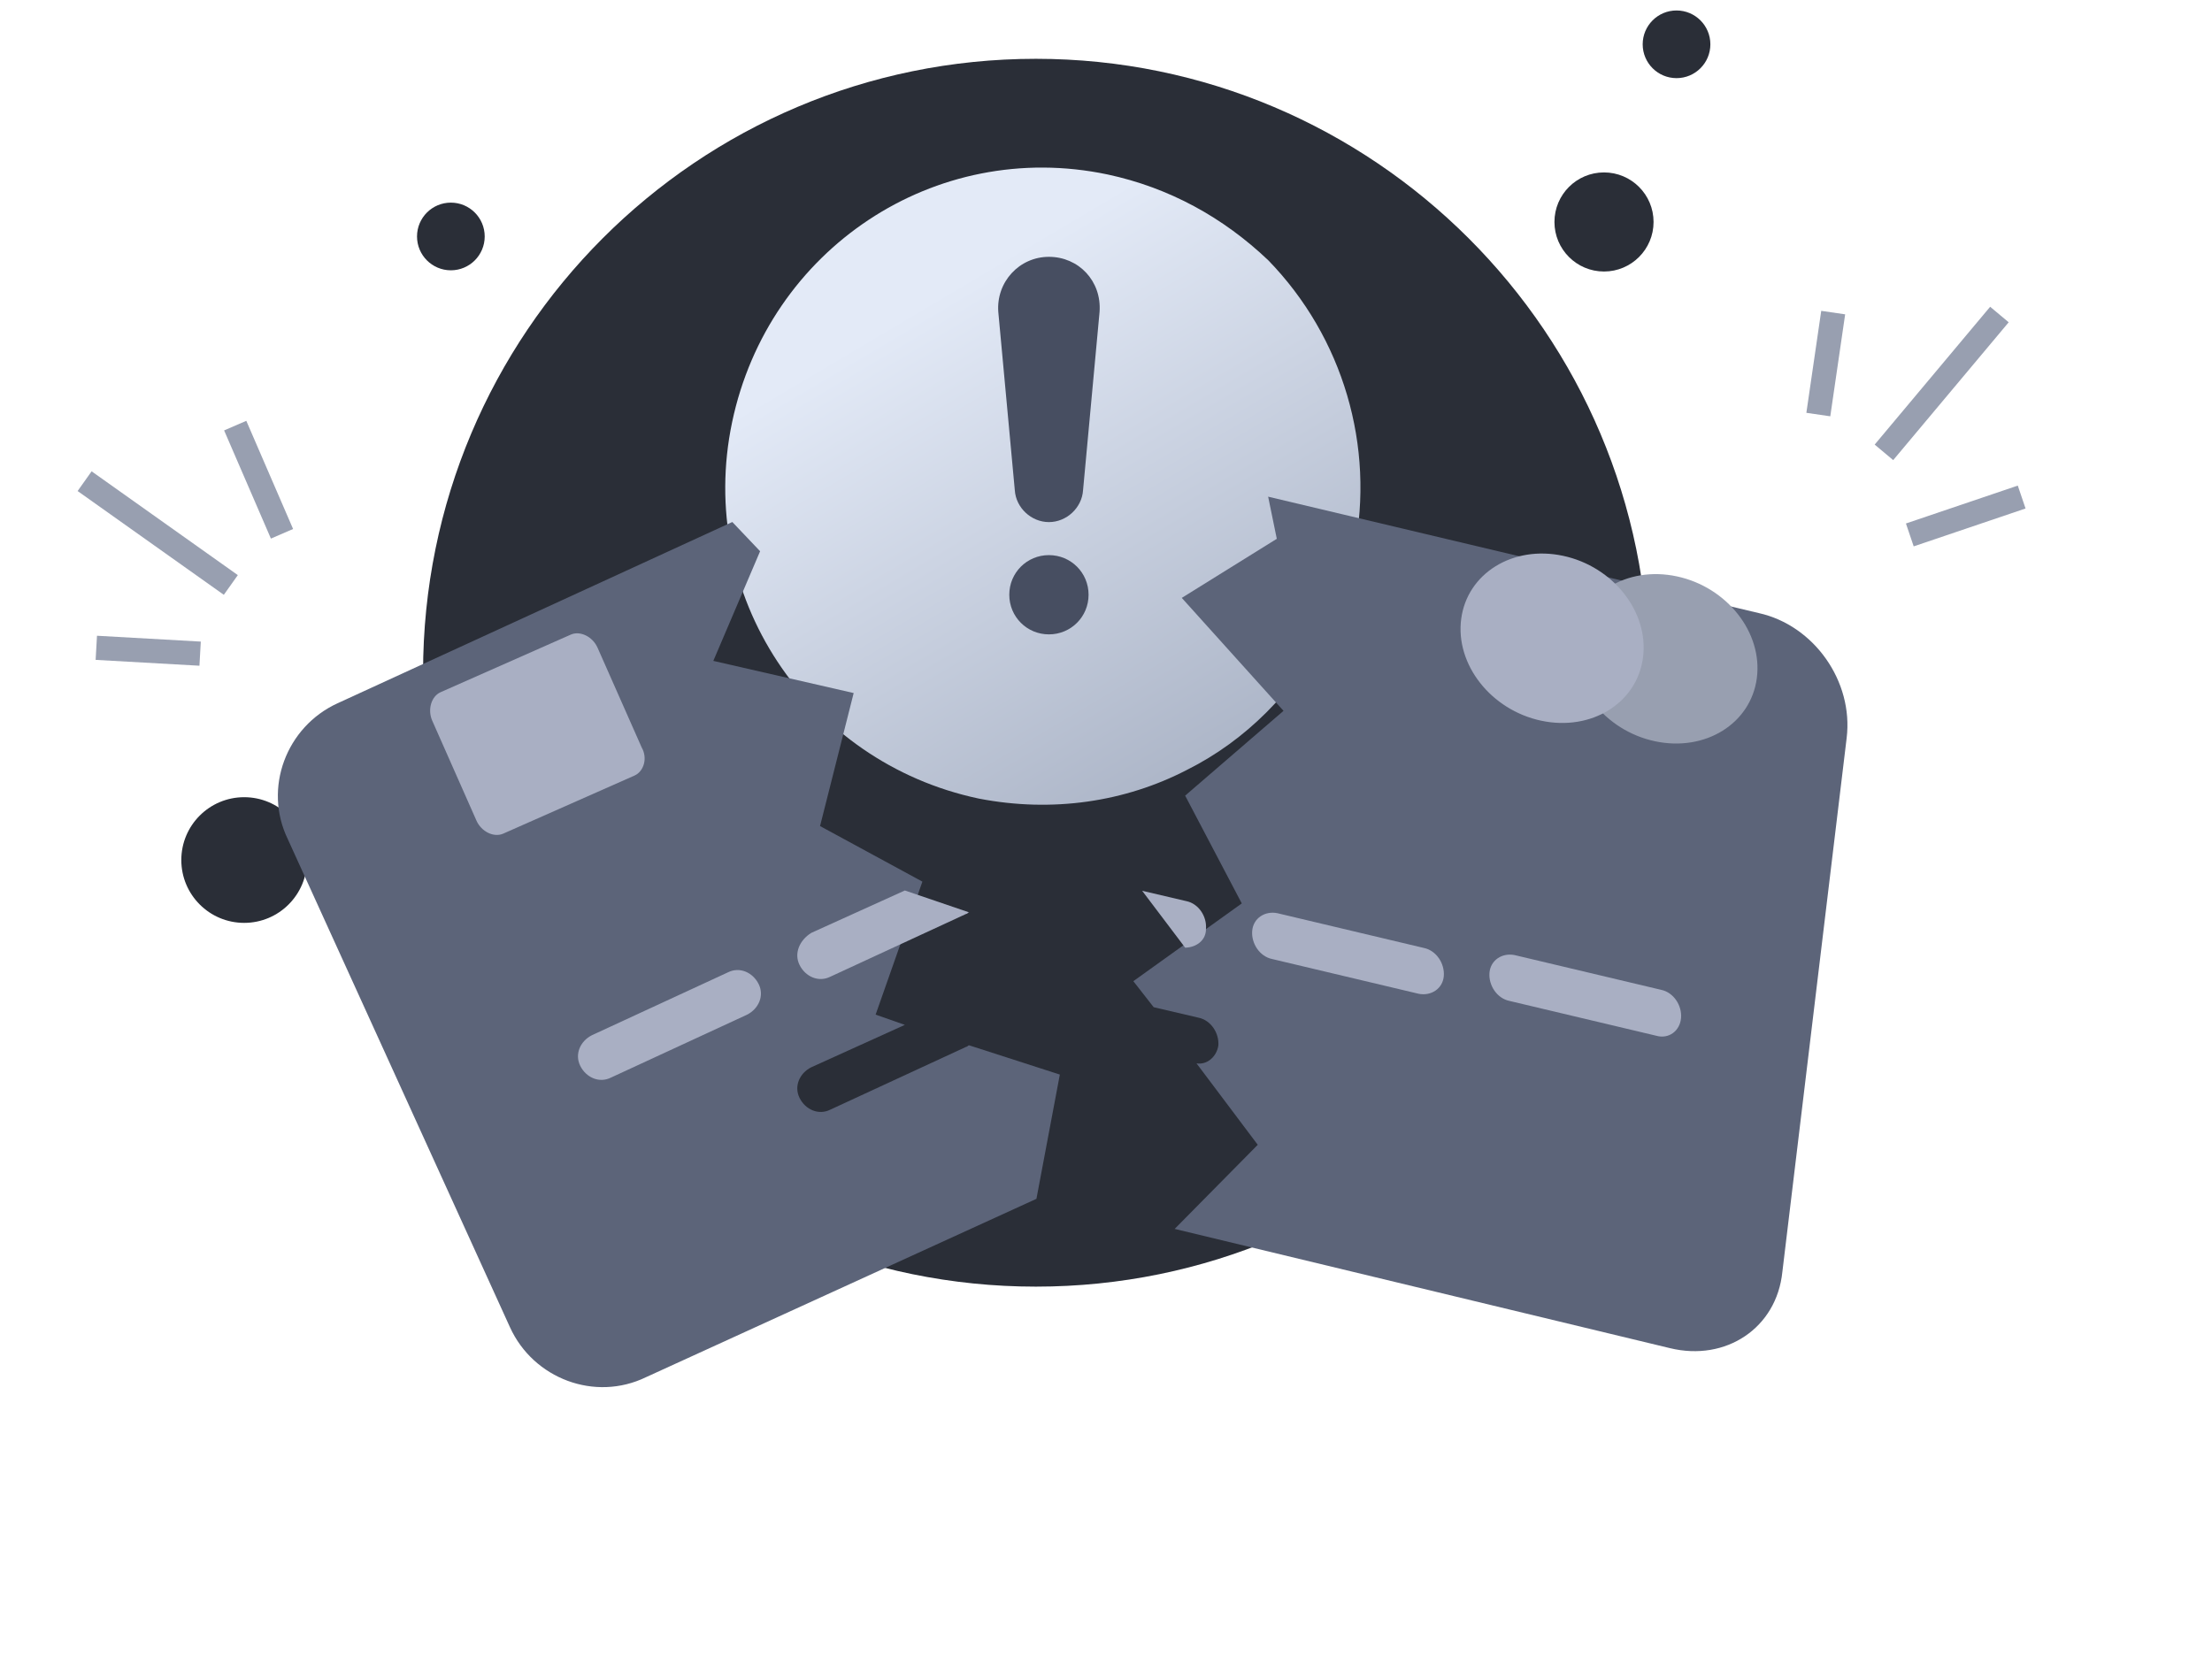 <svg width="183" height="137" viewBox="0 0 183 137" fill="none" xmlns="http://www.w3.org/2000/svg">
<path d="M85.7 106.466C113.7 106.466 136.4 83.766 136.4 55.666C136.4 27.567 113.6 4.866 85.7 4.866C57.7 4.866 35 27.567 35 55.666C35 83.766 57.7 106.466 85.7 106.466Z" fill="#2A2E37"/>
<path d="M132.7 22.467C134.964 22.467 136.8 20.631 136.8 18.367C136.8 16.102 134.964 14.267 132.7 14.267C130.436 14.267 128.6 16.102 128.6 18.367C128.6 20.631 130.436 22.467 132.7 22.467Z" fill="#2A2E37"/>
<path d="M138.7 6.466C140.246 6.466 141.5 5.213 141.5 3.666C141.5 2.12 140.246 0.866 138.7 0.866C137.154 0.866 135.9 2.12 135.9 3.666C135.9 5.213 137.154 6.466 138.7 6.466Z" fill="#2A2E37"/>
<path d="M37.3 22.367C38.846 22.367 40.1 21.113 40.1 19.567C40.1 18.02 38.846 16.767 37.3 16.767C35.754 16.767 34.5 18.02 34.5 19.567C34.5 21.113 35.754 22.367 37.3 22.367Z" fill="#2A2E37"/>
<path d="M20.2 76.366C23.072 76.366 25.4 74.038 25.4 71.166C25.4 68.294 23.072 65.966 20.2 65.966C17.328 65.966 15 68.294 15 71.166C15 74.038 17.328 76.366 20.2 76.366Z" fill="#2A2E37"/>
<g filter="url(#filter0_d)">
<path d="M112.031 41.586C111.485 43.954 110.665 46.231 109.663 48.326C107.022 53.245 103.105 57.252 98.187 59.712C93.086 62.353 87.075 63.264 80.972 62.08C66.763 59.074 57.564 45.229 60.569 30.929C63.575 16.629 77.329 7.43 91.629 10.436C96.729 11.529 101.192 13.988 104.927 17.54C111.12 23.916 113.762 32.933 112.031 41.586Z" fill="url(#paint0_linear)"/>
</g>
<g filter="url(#filter1_d)">
<path d="M80.181 75.499C80.06 75.499 80.06 75.62 79.939 75.62L68.69 80.822C67.722 81.305 66.633 80.822 66.15 79.854C65.666 78.886 66.15 77.797 67.117 77.314L74.859 73.806L72.44 72.959L76.31 61.952L67.843 57.355L70.625 46.348L59.013 43.687L62.884 34.614L60.586 32.195L27.926 47.194C23.692 49.13 21.757 54.21 23.813 58.444L42.199 98.845C44.135 103.078 49.215 105.014 53.449 102.957L85.745 88.2L87.681 77.918L80.181 75.499Z" fill="url(#paint1_linear)"/>
</g>
<path d="M66.15 79.854C66.634 80.822 67.722 81.305 68.69 80.822L79.939 75.62C80.06 75.62 80.06 75.499 80.181 75.499L74.859 73.685L67.118 77.193C66.15 77.797 65.666 78.886 66.15 79.854Z" fill="#A9AFC3"/>
<path d="M61.795 83.967L50.546 89.168C49.578 89.652 48.49 89.168 48.006 88.2C47.522 87.233 48.006 86.144 48.973 85.66L60.223 80.459C61.191 79.975 62.279 80.459 62.763 81.427C63.247 82.394 62.763 83.483 61.795 83.967Z" fill="#A9AFC3"/>
<g filter="url(#filter2_d)">
<path d="M147.456 94.246L152.774 50.074C153.351 45.378 150.07 40.743 145.505 39.731L104.914 30.099L105.63 33.585L97.769 38.474L106.186 47.82L98.048 54.837L102.733 63.756L93.762 70.19L95.444 72.344L99.153 73.211C100.172 73.418 100.88 74.489 100.793 75.528C100.645 76.455 99.846 77.135 98.989 76.99L104.054 83.729L97.181 90.689L138.159 100.557C142.785 101.681 146.982 98.891 147.456 94.246Z" fill="url(#paint2_linear)"/>
</g>
<path d="M117.364 82.232L105.245 79.357C104.22 79.149 103.507 78.07 103.595 77.025C103.682 75.979 104.651 75.356 105.676 75.564L117.795 78.44C118.821 78.648 119.534 79.726 119.446 80.772C119.358 81.817 118.39 82.44 117.364 82.232Z" fill="#A9AFC3"/>
<path d="M136.993 85.698L124.876 82.823C123.85 82.615 123.138 81.536 123.225 80.491C123.313 79.445 124.281 78.823 125.307 79.031L137.424 81.905C138.449 82.113 139.162 83.192 139.074 84.237C138.987 85.283 138.079 86.018 136.993 85.698Z" fill="#A9AFC3"/>
<path d="M145.343 56.12C145.843 52.352 142.882 48.58 138.729 47.694C134.576 46.808 130.803 49.144 130.303 52.912C129.803 56.68 132.764 60.452 136.917 61.338C141.07 62.224 144.842 59.887 145.343 56.12Z" fill="#989FB0"/>
<path d="M135.926 54.418C136.426 50.65 133.465 46.878 129.312 45.992C125.159 45.106 121.386 47.442 120.886 51.21C120.386 54.978 123.347 58.75 127.5 59.636C131.653 60.522 135.425 58.185 135.926 54.418Z" fill="#A9AFC3"/>
<path d="M99.77 76.861C99.856 75.833 99.157 74.773 98.152 74.568L94.492 73.711L98.05 78.418C98.936 78.4 99.785 77.838 99.77 76.861Z" fill="#A9AFC3"/>
<path d="M86.778 21.252C84.319 21.252 82.406 23.347 82.589 25.806L83.955 40.561C84.046 42.019 85.321 43.203 86.778 43.203C88.236 43.203 89.511 42.019 89.602 40.561L90.968 25.806C91.15 23.256 89.238 21.252 86.778 21.252Z" fill="#474E61"/>
<path d="M86.778 45.935C84.957 45.935 83.499 47.392 83.499 49.214C83.499 51.036 84.957 52.493 86.778 52.493C88.6 52.493 90.058 51.036 90.058 49.214C90.058 47.392 88.6 45.935 86.778 45.935Z" fill="#474E61"/>
<path d="M158 44.264L167.254 41.129" stroke="#989FB0" stroke-width="2" stroke-miterlimit="10"/>
<path d="M155.859 37.431L165.413 26.026" stroke="#989FB0" stroke-width="2" stroke-miterlimit="10"/>
<path d="M150.431 34.304L151.661 25.866" stroke="#989FB0" stroke-width="2" stroke-miterlimit="10"/>
<path d="M23.33 44.17L19.459 35.219" stroke="#989FB0" stroke-width="2" stroke-miterlimit="10"/>
<path d="M19.096 48.404L7 39.816" stroke="#989FB0" stroke-width="2" stroke-miterlimit="10"/>
<path d="M16.556 54.089L7.968 53.605" stroke="#989FB0" stroke-width="2" stroke-miterlimit="10"/>
<path d="M52.493 64.176L41.633 68.981C40.857 69.324 39.823 68.821 39.417 67.903L35.762 59.641C35.355 58.723 35.679 57.619 36.455 57.276L47.218 52.514C47.993 52.171 49.027 52.674 49.434 53.592L53.089 61.854C53.592 62.729 53.269 63.832 52.493 64.176Z" fill="#A9AFC3"/>
<defs>
<filter id="filter0_d" x="56" y="9.866" width="60.552" height="60.724" filterUnits="userSpaceOnUse" color-interpolation-filters="sRGB">
<feFlood flood-opacity="0" result="BackgroundImageFix"/>
<feColorMatrix in="SourceAlpha" type="matrix" values="0 0 0 0 0 0 0 0 0 0 0 0 0 0 0 0 0 0 127 0" result="hardAlpha"/>
<feOffset dy="4"/>
<feGaussianBlur stdDeviation="2"/>
<feComposite in2="hardAlpha" operator="out"/>
<feColorMatrix type="matrix" values="0 0 0 0 0 0 0 0 0 0 0 0 0 0 0 0 0 0 0.25 0"/>
<feBlend mode="normal" in2="BackgroundImageFix" result="effect1_dropShadow"/>
<feBlend mode="normal" in="SourceGraphic" in2="effect1_dropShadow" result="shape"/>
</filter>
<filter id="filter1_d" x="0.987" y="21.195" width="108.693" height="115.588" filterUnits="userSpaceOnUse" color-interpolation-filters="sRGB">
<feFlood flood-opacity="0" result="BackgroundImageFix"/>
<feColorMatrix in="SourceAlpha" type="matrix" values="0 0 0 0 0 0 0 0 0 0 0 0 0 0 0 0 0 0 127 0" result="hardAlpha"/>
<feOffset dy="11"/>
<feGaussianBlur stdDeviation="11"/>
<feColorMatrix type="matrix" values="0 0 0 0 0 0 0 0 0 0 0 0 0 0 0 0 0 0 0.27 0"/>
<feBlend mode="normal" in2="BackgroundImageFix" result="effect1_dropShadow"/>
<feBlend mode="normal" in="SourceGraphic" in2="effect1_dropShadow" result="shape"/>
</filter>
<filter id="filter2_d" x="71.762" y="19.099" width="103.078" height="114.707" filterUnits="userSpaceOnUse" color-interpolation-filters="sRGB">
<feFlood flood-opacity="0" result="BackgroundImageFix"/>
<feColorMatrix in="SourceAlpha" type="matrix" values="0 0 0 0 0 0 0 0 0 0 0 0 0 0 0 0 0 0 127 0" result="hardAlpha"/>
<feOffset dy="11"/>
<feGaussianBlur stdDeviation="11"/>
<feColorMatrix type="matrix" values="0 0 0 0 0 0 0 0 0 0 0 0 0 0 0 0 0 0 0.27 0"/>
<feBlend mode="normal" in2="BackgroundImageFix" result="effect1_dropShadow"/>
<feBlend mode="normal" in="SourceGraphic" in2="effect1_dropShadow" result="shape"/>
</filter>
<linearGradient id="paint0_linear" x1="72.055" y1="23.706" x2="94.772" y2="62.041" gradientUnits="userSpaceOnUse">
<stop stop-color="#E3EAF7"/>
<stop offset="1" stop-color="#ADB6C8"/>
</linearGradient>
<linearGradient id="paint1_linear" x1="55.313" y1="30.539" x2="55.313" y2="104.555" gradientUnits="userSpaceOnUse">
<stop stop-color="#5C6479"/>
<stop offset="0.996" stop-color="#5C6479"/>
</linearGradient>
<linearGradient id="paint2_linear" x1="103.44" y1="28.768" x2="140.061" y2="102.726" gradientUnits="userSpaceOnUse">
<stop stop-color="#5C6479"/>
<stop offset="0.996" stop-color="#5C6479"/>
</linearGradient>
</defs>
</svg>
